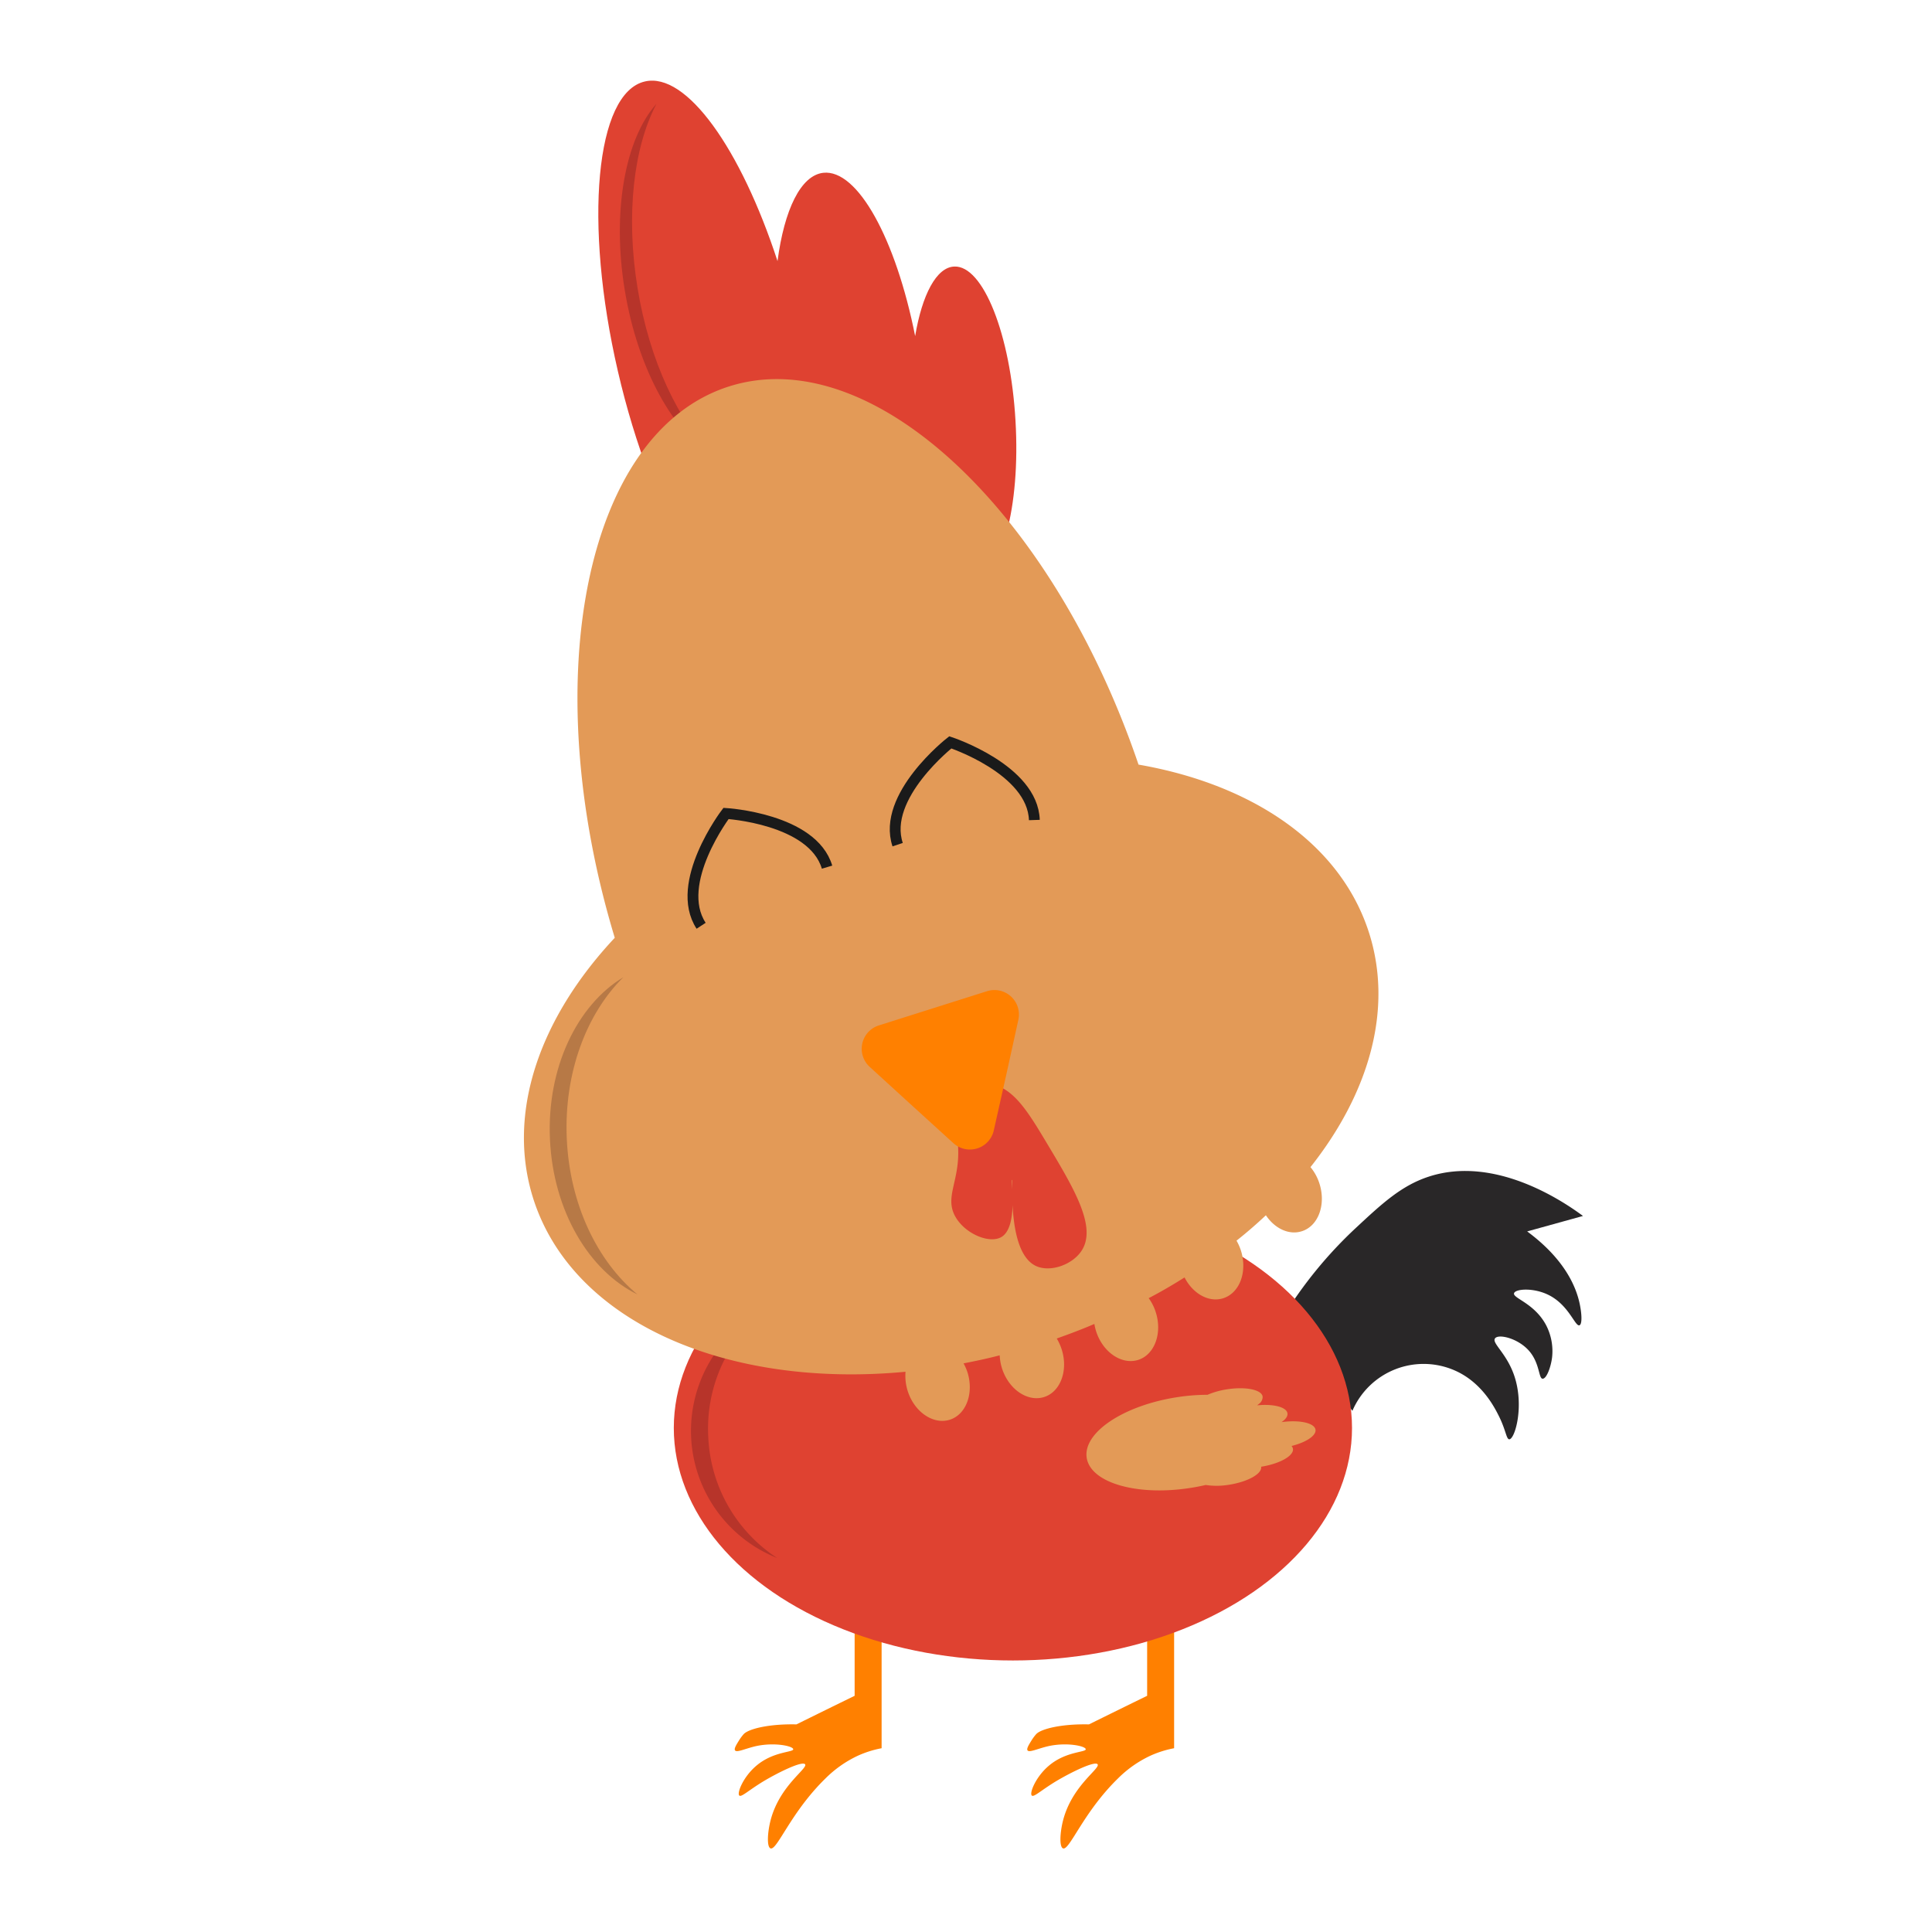 <svg id="Layer_1" data-name="Layer 1" xmlns="http://www.w3.org/2000/svg" viewBox="0 0 500 500"><defs><style>.cls-1{fill:#df4231;}.cls-2{fill:#292728;}.cls-3{fill:#ff8000;}.cls-4{fill:#b7342a;}.cls-5{fill:#e39a57;}.cls-6{fill:none;stroke:#1a1a1a;stroke-miterlimit:10;stroke-width:2.8px;}.cls-7{fill:#b77946;}</style></defs><g id="chicken"><path class="cls-1" d="M262.81,108.91c1.32,22.36-3.68,40.71-11.15,41-4.79.19-9.38-7.09-12.42-18.2-1.64,14-5.91,23.49-12,24.16-5.66.67-11.7-6.42-16.68-18.13-1.37,12.77-5.27,21.24-11.45,22.67-12.79,3-30.31-25.88-39.2-64.33s-5.79-72.09,7-75c10.72-2.48,24.79,17.35,34.31,46.49,1.76-13.31,6-22.17,11.83-22.85,8.92-1,18.81,17.18,23.79,42.26,1.8-10.72,5.51-17.83,10.13-18C254.42,68.66,261.54,86.53,262.81,108.91Z"/><path class="cls-2" d="M331.86,341.13a110.47,110.47,0,0,1,19.06-23.37c6.73-6.26,11.72-10.9,18.76-13.22,17.53-5.78,35.57,6.88,40,10.15l-14.45,4c10.08,7.45,12.69,14.74,13.53,18.45.59,2.61.78,5.56,0,5.84-1.1.4-2.64-5-7.69-7.69-4-2.13-8.84-1.76-9.23-.62-.44,1.31,5.24,2.53,8.3,8.3a14.61,14.61,0,0,1,1.54,8.3c-.31,2.53-1.43,5.58-2.46,5.54s-.71-3.89-3.38-7.07c-2.84-3.38-8-4.6-8.92-3.38s2.92,3.77,4.92,9.53c2.73,7.86.25,16.53-1.23,16.6-.79,0-.86-2.37-2.77-6.15-1.08-2.13-4.35-8.62-11.38-11.68A20.06,20.06,0,0,0,350,365.12Z"/><path class="cls-3" d="M228.16,416.16v36.28a26.89,26.89,0,0,0-6.13,1.93,29.57,29.57,0,0,0-8.4,5.89c-9,8.78-12.52,18.68-14.21,18.1-1-.35-.81-4.08,0-7.24,2.31-9,9.71-13.44,8.94-14.52-.69-.92-6.66,1.93-10.9,4.47-3.89,2.39-5.59,4.08-6.12,3.62-.69-.58,1-4.89,4.47-7.78,4.35-3.66,9.48-3.39,9.48-4.2s-4.7-1.85-9.48-.85c-2.85.62-5.16,1.81-5.59,1.12-.31-.46.46-1.62,1.15-2.74a11.69,11.69,0,0,1,1.08-1.43c1.19-1.35,6.47-2.7,13.67-2.54,5-2.47,10-4.93,15.06-7.4V416.16Z"/><path class="cls-3" d="M303.86,416.16v36.28a26.89,26.89,0,0,0-6.13,1.93,29.57,29.57,0,0,0-8.4,5.89c-9,8.78-12.52,18.68-14.21,18.1-1-.35-.81-4.08,0-7.24,2.31-9,9.71-13.44,8.94-14.52-.69-.92-6.66,1.93-10.9,4.47-3.89,2.39-5.59,4.08-6.12,3.62-.69-.58,1-4.89,4.47-7.78,4.35-3.66,9.48-3.39,9.48-4.2s-4.7-1.85-9.48-.85c-2.85.62-5.16,1.81-5.59,1.12-.31-.46.46-1.62,1.15-2.74a11.69,11.69,0,0,1,1.08-1.43c1.19-1.35,6.47-2.7,13.67-2.54,5-2.47,10-4.93,15.06-7.4V416.16Z"/><ellipse class="cls-1" cx="262.14" cy="369.56" rx="87.76" ry="60.17"/><path class="cls-4" d="M183.29,371.7a39.45,39.45,0,0,1,15-33,35.41,35.41,0,0,0,2.84,64.51A39.45,39.45,0,0,1,183.29,371.7Z"/><path class="cls-4" d="M165,74.56c-3.11-19-1-36.5,4.89-47.69-8,8.93-11.59,27.64-8.2,48.24s12.77,37.18,23.2,43.08C175.75,109.45,168.09,93.52,165,74.56Z"/><path class="cls-5" d="M339.15,302.05a12.61,12.61,0,0,1,2.33,4.28c1.74,5.47-.33,11-4.59,12.32-3.33,1.06-7-.73-9.28-4.14-2.41,2.27-4.93,4.46-7.6,6.57a13,13,0,0,1,1.14,2.56c1.74,5.47-.32,11-4.59,12.35-3.7,1.17-7.84-1.17-10-5.39-3,1.89-6.06,3.69-9.28,5.36a12.58,12.58,0,0,1,1.84,3.67c1.73,5.44-.33,11-4.59,12.32s-9.13-2-10.86-7.42a14.43,14.43,0,0,1-.45-1.89c-3.17,1.36-6.41,2.59-9.73,3.76a13.9,13.9,0,0,1,1.28,2.84c1.73,5.45-.33,11-4.59,12.32s-9.13-2-10.86-7.42a13.42,13.42,0,0,1-.6-3.38c-3.14.82-6.26,1.48-9.35,2.08a13.82,13.82,0,0,1,1,2.27c1.73,5.44-.33,11-4.59,12.32s-9.13-2-10.86-7.42a13,13,0,0,1-.57-5c-46.29,4.38-86.2-12.84-96.36-44.86-7-22.16,1.71-46.74,21.11-67.45C138.67,175.2,151.66,111.74,188.7,100c36.75-11.66,83.51,31.9,105.95,97.88,29.53,5.13,52.35,20.5,59.68,43.6C360.59,261.21,354.33,282.89,339.15,302.05Z"/><path class="cls-1" d="M243.66,283.21a30.33,30.33,0,0,1,4.29,13.52c.52,8.78-3.49,12.87-.82,17.93,2.4,4.54,8.83,7.32,12,5.5,4.53-2.61,2.35-14.8,2.74-14.82s-1.27,18.6,6.12,22.24c3.66,1.8,9.38-.17,11.83-3.75,4.2-6.13-1.79-16.11-8.84-27.88-5.38-9-8.8-14.48-15.19-15.64C250.7,279.38,246.19,281.62,243.66,283.21Z"/><path class="cls-3" d="M257.2,292.52a6.34,6.34,0,0,1-10.47,3.32L235.91,286l-10.83-9.89a6.34,6.34,0,0,1,2.36-10.73l14-4.43,14-4.43a6.34,6.34,0,0,1,8.11,7.41l-3.15,14.32Z"/><path class="cls-6" d="M181.45,239.59c-7.24-11.06,6.44-29.07,6.44-29.07s22.4,1.33,26.15,13.9"/><path class="cls-6" d="M232.31,218.6c-4.19-12.54,13.63-26.48,13.63-26.48s21.32,7,21.75,20.1"/><path class="cls-5" d="M331.61,368.05c4.65-.65,8.56.19,8.84,1.94.24,1.54-2.41,3.28-6.2,4.23a1.37,1.37,0,0,1,.36.72c.29,1.81-3.4,3.88-8.23,4.65.29,1.81-3.4,3.88-8.24,4.65a19.11,19.11,0,0,1-6.11.07c-1.25.29-2.54.55-3.87.75-13.84,2.19-25.89-1.28-26.92-7.76s9.37-13.49,23.21-15.68a51.9,51.9,0,0,1,8.06-.65,20.37,20.37,0,0,1,5-1.41c4.83-.76,9,.07,9.26,1.88a2.23,2.23,0,0,1-1,1.92c-.13.11-.27.22-.43.33l1-.07c3.73-.19,6.62.64,6.85,2.14.12.76-.47,1.57-1.55,2.3l-.43.06-.15,0"/><path class="cls-7" d="M146.68,294.66c-.75-17,5.11-32.36,14.65-41.76-11.95,7.2-19.86,23.44-19,42s10.13,34,22.66,40.11C154.61,326.45,147.43,311.7,146.68,294.66Z"/></g></svg>